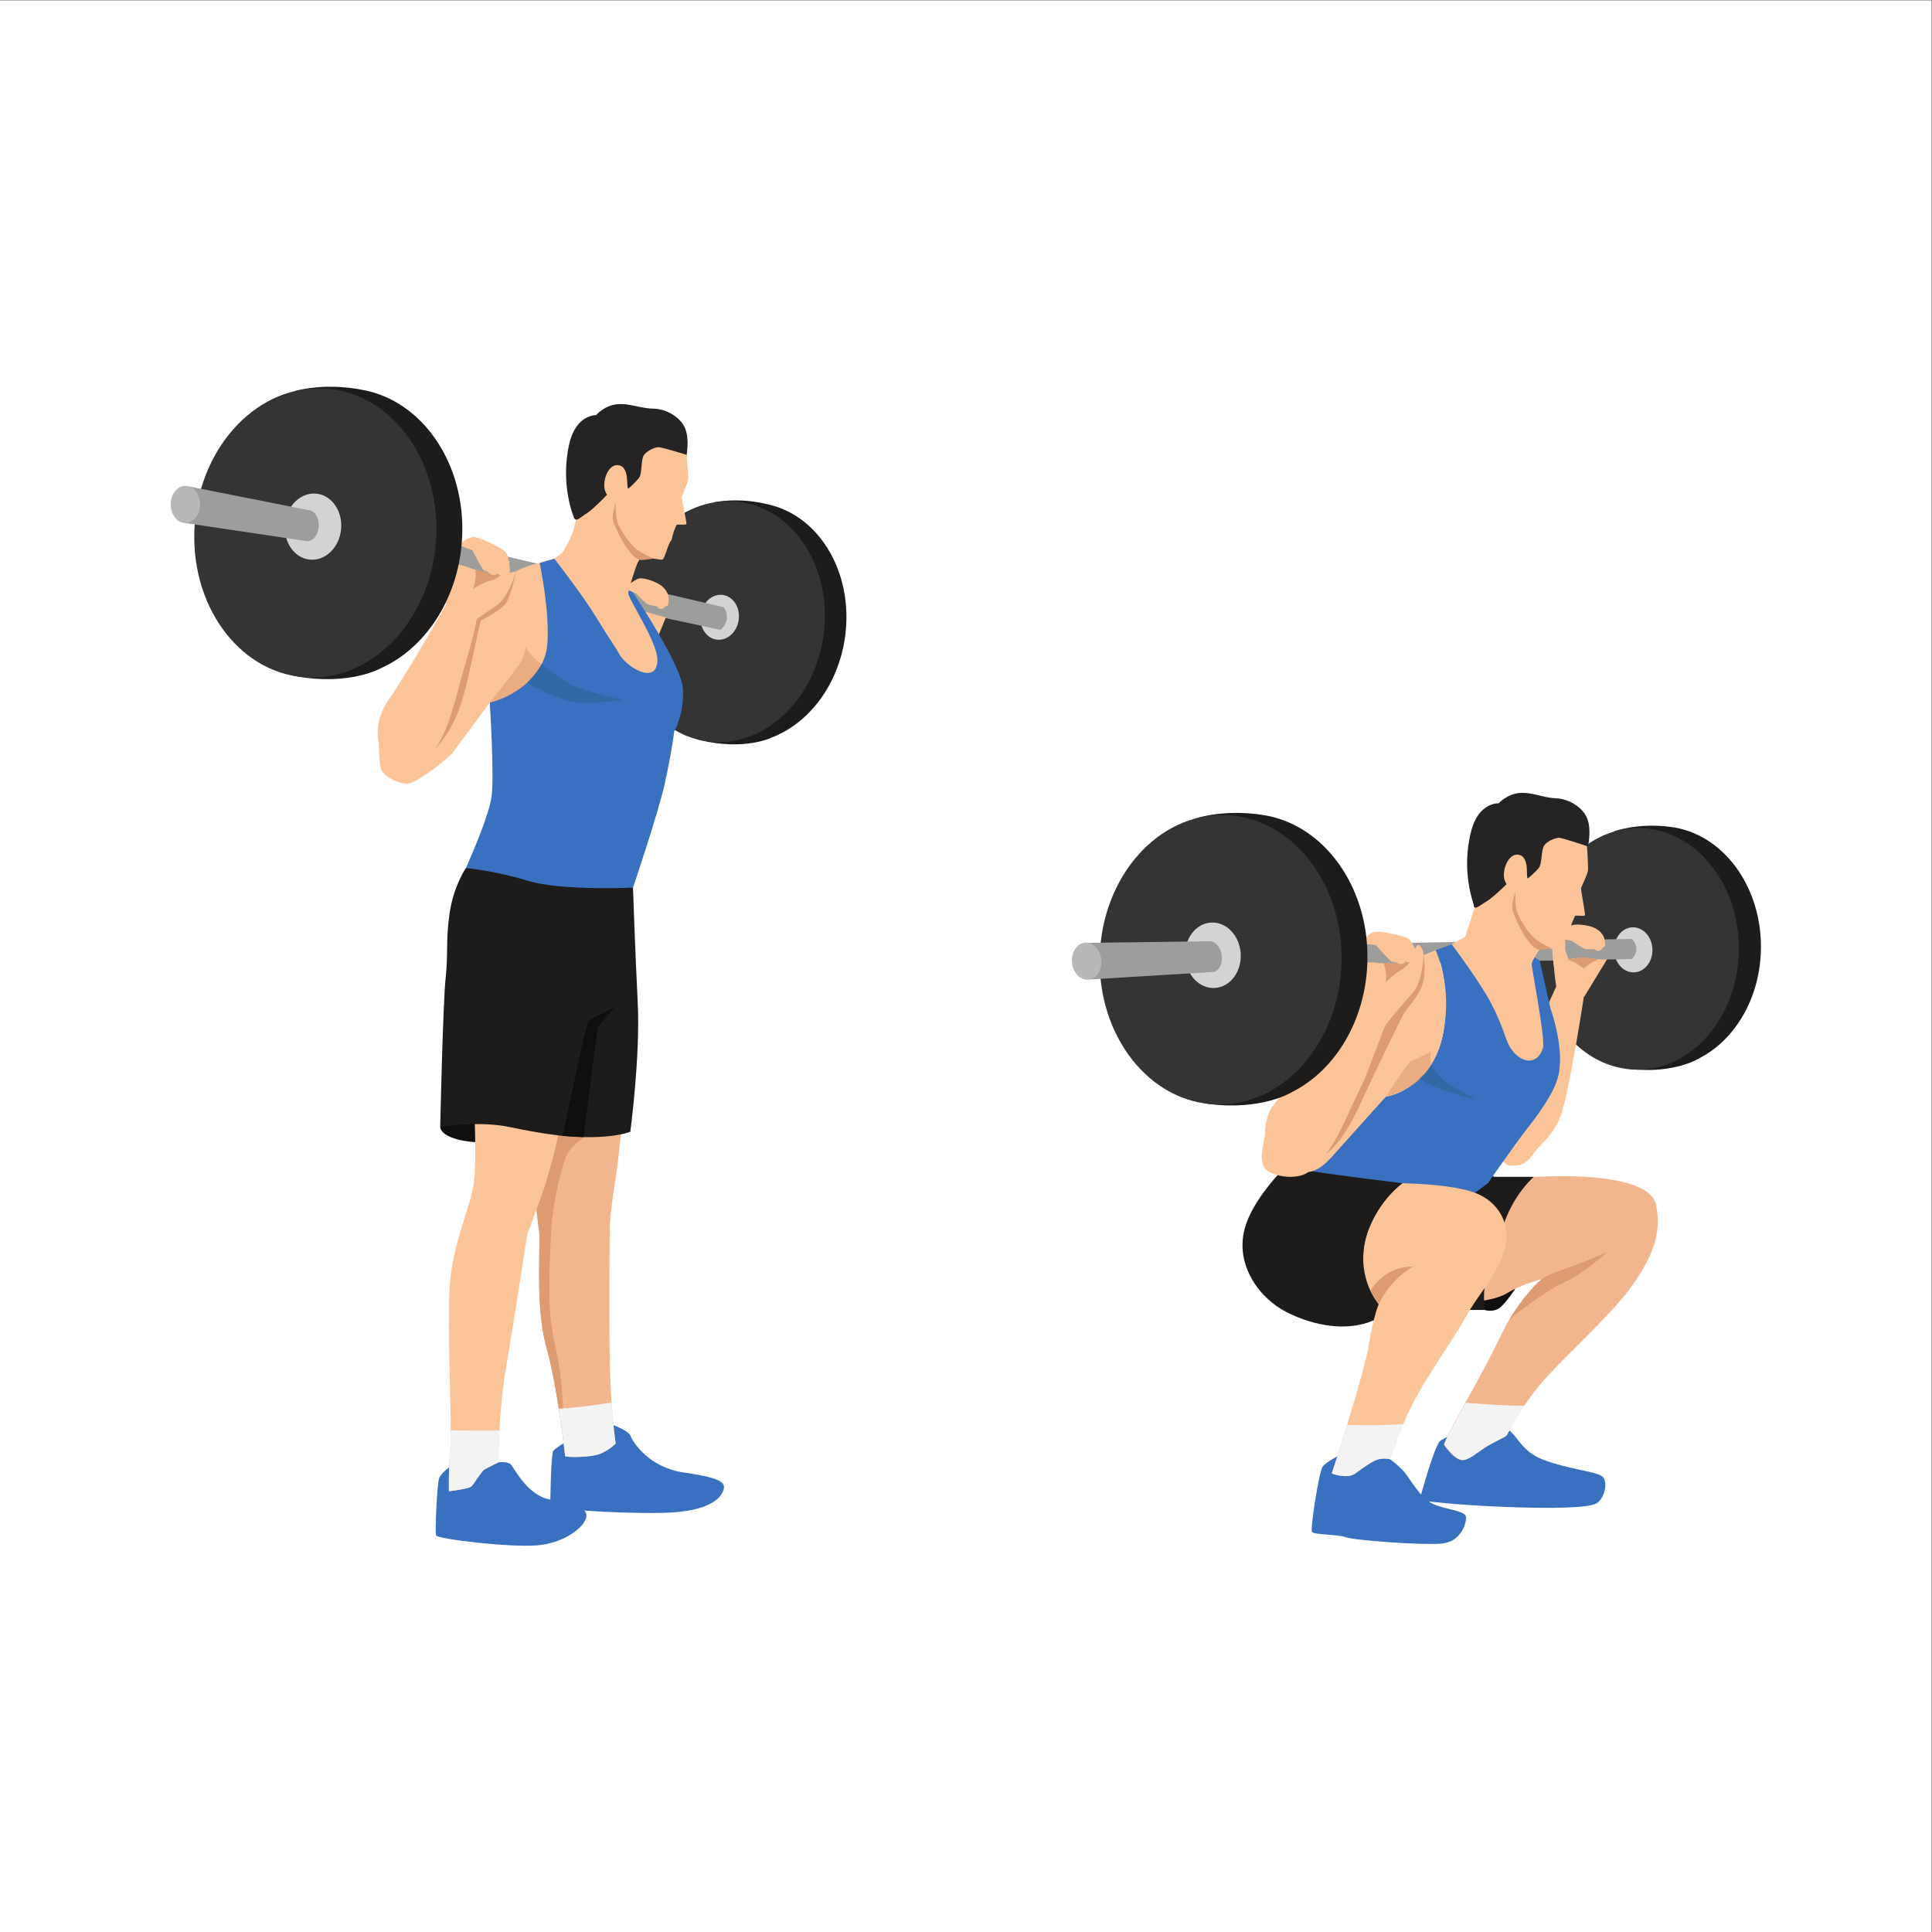<?xml version="1.0" encoding="UTF-8" standalone="no"?>
<svg
   xmlns:dc="http://purl.org/dc/elements/1.1/"
   xmlns:cc="http://creativecommons.org/ns#"
   xmlns:rdf="http://www.w3.org/1999/02/22-rdf-syntax-ns#"
   xmlns:svg="http://www.w3.org/2000/svg"
   xmlns="http://www.w3.org/2000/svg"
   viewBox="0 0 2666.667 2666.667"
   height="2666.667"
   width="2666.667"
   xml:space="preserve"
   id="svg2"
   version="1.1"><rect x="0" y="0" width="2666.667" height="2666.667" fill="#808080" stroke="none"/><defs
     id="defs6" /><g
     transform="matrix(1.333,0,0,-1.333,0,2666.667)"
     id="g10"><g
       transform="scale(0.1)"
       id="g12"><g
         transform="scale(1.227)"
         id="g14"><path
           id="path16"
           style="fill:#ffffff;fill-opacity:1;fill-rule:nonzero;stroke:none"
           d="M 16300,0 H 0 V 16300 H 16300 V 0" /></g><path
         id="path18"
         style="fill:#3970c0;fill-opacity:1;fill-rule:nonzero;stroke:none"
         d="m 4763.64,4890.6 c 0,0 -200.79,-121.4 -219.47,-200.8 -18.68,-79.4 -42.02,-546.3 -28.01,-583.7 14.01,-37.4 761.14,-126.1 1045.98,-102.7 284.85,23.3 504.32,196.1 508.99,303.5 4.67,107.4 -158.77,130.7 -382.91,172.8 -224.14,42 -363.73,322.2 -396.67,359.5 -32.93,37.4 -130.99,23.4 -130.99,23.4 0,0 -144.76,51.3 -200.79,65.3 -56.04,14.1 -196.13,-37.3 -196.13,-37.3" /><path
         id="path20"
         style="fill:#3970c0;fill-opacity:1;fill-rule:nonzero;stroke:none"
         d="m 5954.39,5138.1 c 0,0 -196.12,-121.4 -224.14,-154.1 -28.02,-32.7 -32.69,-593.1 -32.69,-593.1 0,0 621.05,-60.7 1153.39,-51.3 532.33,9.3 630.39,177.4 644.4,252.1 14.01,74.8 -74.72,116.8 -424.93,168.1 -350.22,51.4 -518.33,312.9 -541.67,378.3 -23.35,65.4 -270.84,144.7 -270.84,144.7 l -303.52,-144.7" /><path
         id="path22"
         style="fill:#100f0d;fill-opacity:1;fill-rule:nonzero;stroke:none"
         d="m 4558.18,8334.4 c 0,0 -4.67,-147.1 452.95,-161.1 457.62,-14 18.68,513.7 -42.02,471.6 -60.71,-42 -410.93,-310.5 -410.93,-310.5" /><path
         id="path24"
         style="fill:#f1b68e;fill-opacity:1;fill-rule:nonzero;stroke:none"
         d="m 6440.02,8350.8 c -4.66,-14.1 -32.68,-345.6 -74.71,-607.1 -42.02,-261.5 -51.36,-415.6 -51.36,-438.9 0,-23.4 -9.35,-849.9 0,-1382.2 9.34,-532.4 60.96,-863.9 60.96,-863.9 0,0 -46.96,-56 -149.69,-102.7 -102.72,-46.7 -373.56,-42.1 -373.56,-28.1 0,14.1 -79.38,719.2 -196.13,1134.8 -116.74,415.6 -55.95,1078.6 -72.34,1186 -16.38,107.4 -53.73,462.3 -53.73,462.3 0,0 112.06,910.6 182.11,933.9 70.04,23.4 728.45,-294.1 728.45,-294.1" /><path
         id="path26"
         style="fill:#dc9b70;fill-opacity:1;fill-rule:nonzero;stroke:none"
         d="m 5702.23,7174 c 14.01,401.6 135.42,835.9 182.12,901.3 46.69,65.3 158.76,154.9 158.76,154.9 l 82.54,265.9 c -180.08,80.1 -377.46,161 -414.08,148.8 -70.05,-23.3 -182.11,-933.9 -182.11,-933.9 0,0 37.35,-354.9 53.73,-462.3 16.39,-107.4 -44.4,-770.4 72.34,-1186 116.75,-415.6 196.13,-1120.7 196.13,-1134.8 0,0 -4.67,728.5 -98.07,1120.8 -93.38,392.2 -65.37,723.7 -51.36,1125.3" /><path
         id="path28"
         style="fill:#df8259;fill-opacity:1;fill-rule:nonzero;stroke:none"
         d="m 5851.66,4927.9 c 0,-1 1.84,-2.1 4.98,-3 l -4.98,3" /><path
         id="path30"
         style="fill:#fbc398;fill-opacity:1;fill-rule:nonzero;stroke:none"
         d="m 4908.4,8602.9 c 0,0 28.02,-597.7 0,-835.8 -28.02,-238.2 -203.13,-588.4 -245.15,-1001.7 -42.03,-413.2 21.01,-1538.6 0,-1767.4 -21.01,-228.8 -14.8,-434.3 -14.8,-434.3 0,0 194.58,23.4 227.26,46.7 32.69,23.4 102.73,154.1 140.09,177.5 37.36,23.3 144.76,74.7 144.76,74.7 0,0 0,527.6 79.38,985.3 79.39,457.6 219.47,1377.5 219.47,1377.5 0,0 140.09,359.5 200.8,560.3 60.7,200.8 144.75,523 126.07,551 -18.68,28.1 -350.22,308.2 -466.95,308.2 -116.75,0 -410.93,-42 -410.93,-42" /><path
         id="path32"
         style="fill:#1e1c1b;fill-opacity:1;fill-rule:nonzero;stroke:none"
         d="m 8071.67,14747.1 c -3.6,1.4 -7.09,3 -10.72,4.2 -2.76,1 -5.47,1.8 -8.22,2.7 -25.35,8.7 -51.19,16.3 -77.5,22.8 -328.74,86.6 -580.23,26.9 -580.23,26.9 0,0 -29.62,-48.4 -70.25,-114.4 -329.63,-176.2 -584,-542.9 -645.48,-993.1 -64.4,-471.6 99.57,-911.6 394.73,-1165.4 40.17,-101.3 96.73,-170.1 174.64,-189.2 458.3,-111.8 736.74,24.3 736.74,24.3 l 0.54,0.5 c 386.29,145.2 695.94,543.8 764.65,1046.9 82.86,606.8 -212.52,1161.1 -678.9,1333.8" /><path
         id="path34"
         style="fill:#343434;fill-opacity:1;fill-rule:nonzero;stroke:none"
         d="m 8527.21,13426.6 c -93.5,-684.7 -632.97,-1176.4 -1204.94,-1098.3 -571.97,78.1 -959.85,696.5 -866.36,1381.1 93.5,684.7 632.97,1176.4 1204.94,1098.3 571.98,-78.1 959.86,-696.5 866.36,-1381.1" /><path
         id="path36"
         style="fill:#d4d3d1;fill-opacity:1;fill-rule:nonzero;stroke:none"
         d="m 7648.72,13585.3 c -18.24,-127.6 -120.99,-218.6 -229.49,-203 -108.51,15.5 -181.68,131.5 -163.43,259.2 18.24,127.6 120.99,218.5 229.49,203 108.5,-15.5 181.67,-131.6 163.43,-259.2" /><path
         id="path38"
         style="fill:#9d9d9c;fill-opacity:1;fill-rule:nonzero;stroke:none"
         d="m 3198.58,14722.1 4296.77,-1004.8 c 0,0 88.72,-119.1 -32.68,-234.7 l -4285.37,918 21.28,321.5" /><path
         id="path40"
         style="fill:#fbc398;fill-opacity:1;fill-rule:nonzero;stroke:none"
         d="m 5090.51,12516 -18.68,213.3 c 0,0 -303.52,-404.7 -368.89,-498.1 -65.37,-93.4 -392.25,-331.6 -476.3,-340.9 -84.05,-9.3 -266.17,74.7 -284.84,158.8 -18.68,84 -18.68,260.3 -18.68,260.3 0,0 -70.04,211.3 112.07,468.1 182.11,256.9 528.57,869.7 626.63,1047.2 98.06,177.4 87.81,190.3 87.81,190.3 l 340.88,4.6 c 0,0 121.41,18.7 191.46,32.7 0,0 112.83,85 305.86,123.8 0,0 235.81,-590.7 249.82,-628.1 14.01,-37.4 -22.86,-938.6 -22.86,-938.6 0,0 -411.41,-322.2 -434.76,-308.2 -23.35,14 -168.11,93.4 -168.11,93.4 l -121.41,121.4" /><path
         id="path42"
         style="fill:#fbc398;fill-opacity:1;fill-rule:nonzero;stroke:none"
         d="m 6561.78,13440.1 c 0,0 -29.96,78.5 -38.47,91.9 -8.52,13.4 -147.22,113.1 -185.23,135.9 -38.03,22.8 -74.77,65.1 -61.27,99.6 l 193.23,-48.6 c 0,0 97.12,-3.3 165.44,-31.1 68.33,-27.7 259.14,-75.7 259.14,-75.7 l -99.53,-244.4 c 0,0 -176.88,-132.5 -196.96,-93.6 -20.07,38.9 -36.35,166 -36.35,166" /><path
         id="path44"
         style="fill:#1e1c1b;fill-opacity:1;fill-rule:nonzero;stroke:none"
         d="m 4824.35,11017.1 c 0,0 -126.08,-182.1 -168.1,-462.3 -42.03,-280.2 -14.01,-427.3 -42.03,-679.4 -28.02,-252.2 -56.04,-1541 -56.04,-1541 0,0 392.24,70.1 721.45,0 329.21,-70 546.34,-91 546.34,-91 0,0 434.27,-49.1 700.44,42 0,0 105.07,785.3 77.05,1338.2 -28.02,553 -49.03,1190.4 -49.03,1190.4 0,0 -553.35,287.1 -665.42,329.2 -112.07,42 -1064.66,-126.1 -1064.66,-126.1" /><path
         id="path46"
         style="fill:#eaac82;fill-opacity:1;fill-rule:nonzero;stroke:none"
         d="m 5319.32,12404 -228.81,112 -18.68,213.3 c 0,0 228.81,291.3 298.86,386.9 70.04,95.6 70.04,189 70.04,189 0,0 95.04,-150.4 193.55,-189 98.51,-38.6 81.96,-376 21.25,-427.4 -60.7,-51.4 -336.21,-284.8 -336.21,-284.8" /><path
         id="path48"
         style="fill:#3970c0;fill-opacity:1;fill-rule:nonzero;stroke:none"
         d="m 5739.58,14220.4 -151.75,-44.3 c 0,0 106.51,-497.9 79.66,-841.1 -26.86,-343.2 -364.51,-549.7 -595.65,-605.7 0,0 46.69,-752.6 18.67,-969.7 -28.01,-217.2 -266.16,-742.5 -266.16,-742.5 0,0 301.19,-28 644.4,-133.1 343.22,-105.1 1085.68,-70 1085.68,-70 0,0 259.16,763.4 329.2,1078.6 70.05,315.2 98.06,539.4 98.06,539.4 0,0 107.41,182.1 88.73,448.3 -18.68,266.1 -602.59,1120.6 -602.59,1120.6 0,0 -263.62,154.2 -305.65,161.2 -42.02,7 -422.6,58.3 -422.6,58.3" /><path
         id="path50"
         style="fill:#fbc398;fill-opacity:1;fill-rule:nonzero;stroke:none"
         d="m 6459.2,13912.6 c 0,0 112.46,93.1 157.6,102.5 45.14,9.5 145.83,-22.6 208.76,-59.4 62.94,-36.8 102.26,-102.9 98.45,-159.4 -3.81,-56.6 -4.01,-67.4 -34.57,-69.2 0,0 -11.86,-25.4 -42.51,-27.3 -30.64,-1.9 -41.66,26.4 -41.66,26.4 0,0 -89.99,11 -113.54,31.2 -23.54,20.2 -80.24,73.8 -102.28,100.9 l -130.25,54.3" /><path
         id="path52"
         style="fill:#fbc398;fill-opacity:1;fill-rule:nonzero;stroke:none"
         d="m 5962.96,14625.1 c 0,0 -14.41,-98.8 -59.94,-196.9 -45.52,-98 -86.77,-150.6 -86.77,-150.6 l -76.67,-57.2 c 0,0 296.52,-380.5 436.61,-611.7 140.09,-231.1 200.81,-309.2 232.72,-371.2 68.47,-133.1 397.53,-341.7 398.24,-63.1 0.47,182.2 -301.75,630.4 -301.75,686.5 0,56 129.22,414.4 129.22,414.4 l -227.28,818.3 h -199.63 c 0,0 -115.57,-343.2 -129.58,-336.2 -14.01,7 -73.55,-70 -73.55,-70 l -41.62,-62.3" /><path
         id="path54"
         style="fill:#100f0d;fill-opacity:1;fill-rule:nonzero;stroke:none"
         d="m 6365.31,9574.2 c 0,0 -252.16,-119.1 -273.17,-140.1 -21.01,-21 -266.17,-1190.7 -266.17,-1190.7 l 217.14,-13.2 c 0,0 140.09,1112.8 147.09,1133.9 7.01,21 175.11,210.1 175.11,210.1" /><path
         id="path56"
         style="fill:#3268a6;fill-opacity:1;fill-rule:nonzero;stroke:none"
         d="m 5609.05,13128.5 c 0,0 212.1,-173.5 339.42,-229.6 127.33,-56 496.22,-141.2 496.22,-141.2 0,0 -205.46,-36.2 -438.94,-26.9 -233.47,9.4 -543.79,207.7 -543.79,207.7 0,0 95.51,94.3 147.09,190" /><path
         id="path58"
         style="fill:#f4f3f3;fill-opacity:1;fill-rule:nonzero;stroke:none"
         d="m 4667.52,5195.1 c 0.5,-87.7 -0.55,-156.6 -4.27,-197.1 -21.02,-228.8 -14.8,-434.3 -14.8,-434.3 0,0 194.58,23.4 227.26,46.7 32.69,23.4 102.73,154.1 140.09,177.5 37.36,23.3 144.76,74.7 144.76,74.7 0,0 0.02,136.1 10.42,330 -158.8,-3.3 -348.85,-0.9 -503.46,2.5" /><path
         id="path60"
         style="fill:#f4f3f3;fill-opacity:1;fill-rule:nonzero;stroke:none"
         d="m 5786.09,5418.2 c 41.33,-264 65.57,-482.5 65.57,-490.3 0,-14 270.84,-18.6 373.56,28.1 102.73,46.7 149.69,102.7 149.69,102.7 0,0 -24.23,155.6 -42.49,424.8 -235.29,-40.7 -436.69,-58.1 -546.33,-65.3" /><path
         id="path62"
         style="fill:#dc9b70;fill-opacity:1;fill-rule:nonzero;stroke:none"
         d="m 4992.52,13631.4 -12.94,-49.3 c 4.38,17.4 8.69,33.8 12.94,49.3 z m 287.21,389.4 -154.19,-185.6 -132.33,-201.3 c 12.16,44 23.79,79.7 34.78,103.2 65.38,140.1 188.27,303.1 188.27,303.1 l -78.12,-13 c 0,0 -159.7,-259.7 -169.03,-283.1 -9.34,-23.3 -46.7,-275.5 -144.76,-593 -98.06,-317.5 -149.43,-653.7 -317.53,-901.2 0,0 172.77,169.7 270.83,479.4 75.34,238 144.08,622.3 201.54,851.2 0.24,0.1 183.56,91 248.89,165.7 65.38,74.8 114.86,343.3 114.86,343.3 l -63.21,-68.7" /><path
         id="path64"
         style="fill:#fbc398;fill-opacity:1;fill-rule:nonzero;stroke:none"
         d="m 4606.8,13778.2 c -13.74,-50.6 -5.68,33.9 14.04,193.1 4.61,37.3 11.73,88.6 38.29,192.8 0,0 107.23,-0.3 182.63,-30.7 75.39,-30.3 78.96,-27.2 150.97,-47.6 81.15,-23.1 191.35,-36.4 191.35,-36.4 l 158.86,40.1 c 0,0 -73.15,-272.1 -209.33,-360.9 -150.11,-97.9 -322.1,-222.4 -363.05,-263 -40.95,-40.6 26.52,91.5 -22.35,112.2 -48.87,20.7 -141.41,200.4 -141.41,200.4" /><path
         id="path66"
         style="fill:#fbc398;fill-opacity:1;fill-rule:nonzero;stroke:none"
         d="m 4750.81,14360.6 140.03,-53.3 c 0,0 92.07,-178.5 110.97,-198.3 18.9,-19.8 48.19,-23.8 48.19,-23.8 0,0 24.65,-34.5 58.92,-33.8 34.26,0.7 39.42,16.4 39.42,16.4 0,0 18.95,-30.2 60.7,-14.4 0,0 59.16,-29.3 68.15,10.6 9,39.9 -6.23,183.1 -40.9,223.7 -34.66,40.6 -236.83,138.1 -312.17,154.5 -75.35,16.4 -173.31,-81.6 -173.31,-81.6" /><path
         id="path68"
         style="fill:#dc9b70;fill-opacity:1;fill-rule:nonzero;stroke:none"
         d="m 5184.08,14049.4 c 0,0 -36.85,-40.5 -114.03,-59.7 -77.17,-19.2 -172.59,-81.6 -172.59,-81.6 0,0 19.19,46.9 25.66,100.6 6.47,53.8 -0.87,96.1 -0.87,96.1 l 134.39,-29.5 c 0,0 13.58,-14.1 36.03,-21.7 22.45,-7.7 50.31,2.4 50.31,2.4 l 41.1,-6.6" /><path
         id="path70"
         style="fill:#1e1c1b;fill-opacity:1;fill-rule:nonzero;stroke:none"
         d="m 3875.2,15938.4 c -4.39,1.4 -8.68,3.1 -13.11,4.3 -3.36,0.9 -6.67,1.7 -10.01,2.6 -30.95,8.6 -62.39,15.9 -94.31,21.7 -399.31,80.3 -695.82,-9 -695.82,-9 0,0 -31.99,-60 -75.89,-141.8 -381.68,-234.1 -659.81,-690.8 -701.33,-1233.6 -43.48,-568.5 183.9,-1083.1 554.93,-1365.7 55.23,-118.2 127.77,-196.5 222.29,-213.7 556.06,-101.3 879.36,81.3 879.36,81.3 l 0.61,0.7 c 451.65,201.1 793.62,699.8 840.02,1306.4 55.96,731.5 -336.7,1373.5 -906.74,1546.8" /><path
         id="path72"
         style="fill:#343434;fill-opacity:1;fill-rule:nonzero;stroke:none"
         d="m 4513.88,14391.6 c -63.13,-825.5 -673.33,-1451.8 -1362.92,-1399.1 -689.59,52.7 -1197.42,764.6 -1134.29,1590.1 63.14,825.4 673.34,1451.8 1362.93,1399 689.58,-52.7 1197.42,-764.6 1134.28,-1590" /><path
         id="path74"
         style="fill:#d4d3d1;fill-opacity:1;fill-rule:nonzero;stroke:none"
         d="m 3531.76,14523.5 c -18.47,-188.7 -163.38,-328.9 -323.68,-313.2 -160.29,15.6 -275.27,181.3 -256.81,370 18.47,188.7 163.39,329 323.68,313.3 160.3,-15.7 275.27,-181.4 256.81,-370.1" /><path
         id="path76"
         style="fill:#9d9d9c;fill-opacity:1;fill-rule:nonzero;stroke:none"
         d="m 3198.58,14722.1 -1239.03,245.4 -21.01,-301.1 -19.26,-77.1 1235.83,-184.1 v 0 c 7.1,-2.5 14.52,-4.1 22.19,-4.6 62.25,-4.2 117.47,64.5 123.35,153.2 5.88,88.8 -39.82,164.1 -102.07,168.3" /><path
         id="path78"
         style="fill:#b9b8b7;fill-opacity:1;fill-rule:nonzero;stroke:none"
         d="m 2071.63,14781.9 c 0,-106.3 -68.21,-192.6 -152.35,-192.6 -84.13,0 -152.34,86.3 -152.34,192.6 0,106.4 68.21,192.7 152.34,192.7 84.14,0 152.35,-86.3 152.35,-192.7" /><path
         id="path80"
         style="fill:#252323;fill-opacity:1;fill-rule:nonzero;stroke:none"
         d="m 7109.69,15295.6 c 0,0 30.51,156.2 -14.68,272 -45.17,115.7 -195.02,204.8 -329.35,206.1 -134.32,1.3 -248.88,59 -379.35,45.2 -130.47,-13.9 -213.85,-112.2 -213.85,-112.2 0,0 -206.97,8.5 -277.55,-296.1 -96.7,-417.3 43.31,-752.2 46.13,-759.9 22.08,-60.4 64.53,-3.7 134.67,39.3 70.14,43.1 246.73,229.6 246.73,229.6 0,0 319.65,-115.7 330.81,-102.4 11.16,13.3 387.58,423.9 387.58,423.9 l 60.32,42.1 c 0,0 5.39,2.2 13.49,7 -3.16,3.4 -4.95,5.4 -4.95,5.4" /><path
         id="path82"
         style="fill:#fbc398;fill-opacity:1;fill-rule:nonzero;stroke:none"
         d="m 7109.69,15295.6 c 0,0 19.42,-203.4 16.85,-248.6 -2.57,-45.2 -63.49,-168 -66.74,-189.3 -3.25,-21.2 54.13,-267 47.27,-279.3 -6.87,-12.1 -95.59,-1.2 -100.69,-7.6 -5.11,-6.4 -36.06,-82.7 -36.21,-91 -0.16,-8.3 -7.25,-24 -7.25,-24 0,0 -3.33,-34.7 -14.84,-49 -11.51,-14.4 -22.26,-42.1 -27.74,-52.4 -5.48,-10.2 -39.23,-129.7 -59.04,-142.7 -19.82,-13.1 -270.35,45.2 -306.52,67.2 -36.18,22.1 -202.02,297.5 -209.62,345.8 -7.61,48.4 28.16,177.2 28.16,177.2 0,0 -98.96,50.5 -114.17,147.2 -15.22,96.6 41.68,242.8 134.49,240.1 92.82,-2.6 99.24,-128.3 100.18,-161.9 0.95,-33.7 5.07,-77.7 8.55,-82 3.49,-4.2 83.07,70.1 115.03,112.8 31.95,42.7 18.43,181.7 47.33,230.1 28.91,48.3 114.38,84.4 149.88,86.3 35.5,2 295.08,-78.9 295.08,-78.9" /><path
         id="path84"
         style="fill:#dc9b70;fill-opacity:1;fill-rule:nonzero;stroke:none"
         d="m 6601.97,14309.1 c 45.82,-31.9 112.34,-64.6 163.69,-87.8 0,0 -130.44,-23.2 -154.28,-11.5 -122.33,59.6 -258.62,366.6 -266.22,414.9 -7.61,48.4 28.16,177.2 28.16,177.2 0,0 0.74,-128.8 16.97,-193.2 16.23,-64.4 127.14,-240.7 211.68,-299.6" /><path
         id="path86"
         style="fill:#3970c0;fill-opacity:1;fill-rule:nonzero;stroke:none"
         d="m 13986.5,4993.3 c 0,0 -252.9,-112.1 -292.2,-177.4 -39.3,-65.4 -128.1,-639.8 -109.4,-672.4 18.7,-32.7 261.5,-23.4 350.2,-56.1 88.8,-32.7 798.5,-84 994.7,-65.3 196.1,18.6 253.7,205.4 250.6,270.8 -3.2,65.4 -147.9,70 -311.3,126.1 -163.5,56 -271.7,289.5 -346,364.2 -74.3,74.7 -130.3,112.1 -130.3,112.1 0,0 -121.5,168.1 -144.8,168.1 -23.4,0 -261.5,-70.1 -261.5,-70.1" /><g
         transform="scale(1.022)"
         id="g88"><path
           id="path90"
           style="fill:#3970c0;fill-opacity:1;fill-rule:nonzero;stroke:none"
           d="m 14718.6,5042.95 c 0,0 -64,-27.41 -123.4,-64.02 -59.4,-36.51 -208.1,-585.03 -211.4,-598.74 -3.5,-13.7 389.6,-54.81 855.8,-73.11 466.3,-18.31 854.7,-13.71 937.1,36.51 82.2,50.31 123.3,228.55 50.2,276.61 -73.1,47.96 -324.5,66.27 -585.1,162.19 -260.5,96.02 -265,287.97 -425.1,342.78 -159.9,54.91 -498.1,-82.22 -498.1,-82.22" /></g><path
         id="path92"
         style="fill:#100f0d;fill-opacity:1;fill-rule:nonzero;stroke:none"
         d="m 15371.3,6440.9 c 0,0 100.1,-32.7 170.2,32.7 70,65.4 149,187.2 149,187.2 l -90.8,64.9 -291.7,23.4 c 0,0 -186.8,26.8 -108.4,-95.7 78.4,-122.6 171.7,-212.5 171.7,-212.5" /><g
         transform="scale(1.056)"
         id="g94"><path
           id="path96"
           style="fill:#f1b68e;fill-opacity:1;fill-rule:nonzero;stroke:none"
           d="m 14463.5,6182.64 c 0,0 196.4,7.76 324.6,87.28 128.2,79.62 331.6,132.63 331.6,132.63 0,0 -207.8,-154.69 -393.5,-534.88 -185.6,-380.19 -380.2,-716.17 -464.1,-870.86 -84,-154.78 -105.4,-217.64 -105.4,-217.64 0,0 111.6,-169.46 195.6,-151.75 84,17.61 152.9,99.68 274.4,161.6 121.6,61.91 141.4,75.16 141.4,75.16 0,0 157,300.58 351.6,526.08 194.4,225.4 694,675.37 884.1,947.73 190.1,272.36 296.2,502.22 234.3,793.99 -61.9,291.77 -850.4,293.85 -1202.4,270.75 -352.1,-23.19 -552.6,-421.09 -579.2,-513.96 -26.5,-92.77 -159.1,-446.45 -159.1,-446.45 l 166.1,-259.68" /></g><path
         id="path98"
         style="fill:#1e1c1b;fill-opacity:1;fill-rule:nonzero;stroke:none"
         d="m 15471.4,7819.6 h 411 c 0,0 -149.5,-127.3 -256.9,-356.1 -107.4,-228.8 -242.2,-707 -254.2,-797.1 -11.9,-90.1 0,-225.5 0,-225.5 h -264.1 l -177.4,574.4 126,602.3 c 0,0 196.2,317.6 214.8,322.2 18.7,4.7 200.8,-120.2 200.8,-120.2" /><g
         transform="scale(1.119)"
         id="g100"><path
           id="path102"
           style="fill:#1e1c1b;fill-opacity:1;fill-rule:nonzero;stroke:none"
           d="m 15543,10210.7 c -3.3,0.8 -6.6,1.9 -9.9,2.6 -2.6,0.5 -5.1,0.9 -7.6,1.4 -23.5,4.9 -47.2,8.7 -71.3,11.5 -301.2,39.9 -517.4,-41.2 -517.4,-41.2 0,0 -20.9,-46.2 -49.5,-109.3 -272.4,-193.21 -456.9,-546.9 -460.8,-952.99 -4.2,-425.33 190.5,-797.01 480.7,-988.97 46.9,-85.26 104.8,-139.96 176,-148.09 418.9,-47.81 650.5,104.12 650.5,104.12 l 0.4,0.53 c 326.2,172.13 556.1,560.26 560.5,1013.99 5.4,547.27 -318.6,1005.61 -751.6,1106.41" /></g><g
         transform="scale(1.105)"
         id="g104"><path
           id="path106"
           style="fill:#343434;fill-opacity:1;fill-rule:nonzero;stroke:none"
           d="m 16293.8,9203.28 c -6.1,-625.12 -434.5,-1127.69 -956.7,-1122.63 -522.3,5.16 -940.6,516.15 -934.5,1141.28 6.2,625.14 434.5,1127.77 956.8,1122.57 522.3,-5.1 940.6,-516.08 934.4,-1141.22" /></g><g
         transform="scale(1.011)"
         id="g108"><path
           id="path110"
           style="fill:#e8946e;fill-opacity:1;fill-rule:nonzero;stroke:none"
           d="m 15979.1,9616.52 c 0,0 -18.9,97.74 -31.8,153.23 -12.8,55.4 -40.2,186.4 -47.1,220.37 l 399.8,-30.22 c 0,0 -59.9,-317.96 -71.4,-324.88 -11.6,-7.02 -174.7,-55.49 -174.7,-55.49 l -74.8,36.99" /></g><g
         transform="scale(1.021)"
         id="g112"><path
           id="path114"
           style="fill:#fbc398;fill-opacity:1;fill-rule:nonzero;stroke:none"
           d="m 15916.5,9648.4 c 0,0 -122.5,-290.5 -107.9,-175.38 1.9,15.48 -35.2,76.03 -54,382.73 -6.2,101.89 38.9,235.55 56.2,267.55 l 50.8,-192.7 c 0,0 86.4,-35.15 156.9,-50.52 81.9,-17.81 281.5,-12.48 281.5,-12.48 l -231.7,-379.69 c 0,0 -122.1,-45.75 -136.9,-5.39 -14.7,40.27 -14.9,165.88 -14.9,165.88" /></g><g
         transform="scale(1.017)"
         id="g116"><path
           id="path118"
           style="fill:#fbc398;fill-opacity:1;fill-rule:nonzero;stroke:none"
           d="m 16300,9872.98 c 0,0 -45.4,-118.57 -93.5,-211.81 -48,-93.14 -72,10.72 -98.6,51.53 -26.6,40.82 -82.7,154.77 -82.7,154.77 l 55.9,119.61 c 0,0 151.9,-30.7 161.8,-34.01 9.8,-3.3 57.1,-80.09 57.1,-80.09" /></g><g
         transform="scale(1.009)"
         id="g120"><path
           id="path122"
           style="fill:#fbc398;fill-opacity:1;fill-rule:nonzero;stroke:none"
           d="m 15332.2,8002.35 c 0,0 109.8,-138.1 167.7,-137.91 57.8,0.1 148.9,-8.61 227.8,109.67 78.9,118.18 198.9,178.81 285.9,396.55 86.9,217.85 246.2,1263.97 246.2,1263.97 0,0 40.2,150.18 33,205.66 l -292.2,-70.34 -350.6,-773 -579.7,-722.77 261.9,-271.83" /></g><g
         transform="scale(1.05)"
         id="g124"><path
           id="path126"
           style="fill:#d4d3d1;fill-opacity:1;fill-rule:nonzero;stroke:none"
           d="m 16295.4,9692.7 c 4.6,-122.71 -76.2,-225.36 -180.5,-229.27 -104.3,-3.9 -192.6,92.36 -197.3,215.06 -4.5,122.72 76.3,225.38 180.6,229.3 104.3,3.91 192.6,-92.38 197.2,-215.09" /></g><g
         transform="scale(1.013)"
         id="g128"><path
           id="path130"
           style="fill:#e28b65;fill-opacity:1;fill-rule:nonzero;stroke:none"
           d="m 15803.9,10105.5 c 0,0 25,69.7 58.1,78 33.3,8.3 33.3,8.3 33.3,8.3 0,0 35.2,22.8 68.5,26.9 33.1,4.2 55.9,-8.3 55.9,-8.3 0,0 45.7,16.3 89.3,9.2 43.6,-7.1 33.2,-0.9 43.6,-7.1 10.4,-6.2 37.4,0.8 78.9,-20.3 41.5,-21.2 68.5,-81.8 68.5,-81.8 l -496.1,-4.9" /></g><g
         transform="scale(1.043)"
         id="g132"><path
           id="path134"
           style="fill:#9d9d9c;fill-opacity:1;fill-rule:nonzero;stroke:none"
           d="m 13513.9,9812.38 2687.6,46.33 c 0,0 98.5,-93.52 0,-198.96 l -2726.3,-51.61 -67.1,89.01 105.8,115.23" /></g><path
         id="path136"
         style="fill:#e41d25;fill-opacity:1;fill-rule:nonzero;stroke:none"
         d="m 16099.1,8827.1 c -0.5,-1.5 0.4,1.4 0,0" /><path
         id="path138"
         style="fill:#3970c0;fill-opacity:1;fill-rule:nonzero;stroke:none"
         d="m 16054.9,9560.6 -111.7,497.7 -141,95 23,-54.3 -28.1,-38 10.5,192 -42,-62.9 -154.1,-13.5 -507.6,76.4 -238.3,-86.9 c 0,0 140,-248.7 92.8,-753 -47.3,-504.3 -397.5,-728.5 -607.7,-763.5 -210.1,-35 -567.3,-357.2 -574.3,-385.2 -7,-28 -259.2,-392.3 -259.2,-392.3 0,0 308.2,-28 651.4,-175.1 343.2,-147.1 1016.1,-108.1 1016.1,-108.1 l 221.4,164.1 c 0,0 275.5,397 392.2,546.4 98.8,126.5 277.8,358.1 329.8,539.3 85.9,289.6 -73.2,721.9 -73.2,721.9" /><path
         id="path140"
         style="fill:#1e1c1b;fill-opacity:1;fill-rule:nonzero;stroke:none"
         d="m 13440.2,8049.7 c 0,0 -448.3,-390 -551,-763.6 -102.8,-373.6 144.7,-723.8 438.9,-870.9 294.2,-147.1 630.4,-196.1 889.5,-84 l 133.1,42 c 0,0 -189.1,273.2 -224.1,588.4 -35,315.1 218.7,651.4 396.5,791.4 0,0 -648.7,79 -886.8,116.6 -238.2,37.5 -196.1,180.1 -196.1,180.1" /><path
         id="path142"
         style="fill:#fbc398;fill-opacity:1;fill-rule:nonzero;stroke:none"
         d="m 15326.6,10609.3 c 0,0 -21.3,-109.2 -66.8,-207.2 -45.6,-98.1 -33.9,-69.4 -33.9,-69.4 l -194.7,-104.6 c 0,0 216.1,-287.3 356.2,-518.5 140.1,-231.1 197.7,-445.9 227.4,-509 90.8,-193 291.1,-255 360.7,-51.3 30.9,90.1 -115,817.3 -115,873.3 0,56 203.8,318.9 203.8,318.9 l -300.2,726 h -199.6 c 0,0 -115.6,-343.2 -129.6,-336.2 -14,7 -73.6,-70.1 -73.6,-70.1 l -34.7,-51.9" /><path
         id="path144"
         style="fill:#fbc398;fill-opacity:1;fill-rule:nonzero;stroke:none"
         d="m 14865.6,10166.1 c 0,0 -155.3,-54.9 -272.1,-125 L 14098.6,9231 13517.2,7872.1 c 0,0 105.1,-35 273.2,154.1 168.1,189.1 560.3,623.4 560.3,623.4 0,0 451.9,78.9 576.2,585.8 124.3,506.9 -32.2,836.1 -61.3,930.7" /><path
         id="path146"
         style="fill:#dc9b70;fill-opacity:1;fill-rule:nonzero;stroke:none"
         d="m 14740,10115.4 c 0,0 40.3,-213.1 -29.7,-351.5 -70.1,-138.3 -145.6,-196.5 -187.2,-277.2 -41.6,-80.6 -311.2,-631.6 -426.3,-888.5 -115,-256.8 -253.5,-470 -366.4,-538.5 -112.8,-68.5 -173.5,230.3 -98.8,403.1 74.7,172.8 681.8,1396.2 681.8,1396.2 l 303.3,192.2 123.3,64.2" /><path
         id="path148"
         style="fill:#fbc398;fill-opacity:1;fill-rule:nonzero;stroke:none"
         d="m 14434.8,9635.7 c 0,0 -288.3,-778.8 -319.4,-835.8 -31.1,-56.9 -184.9,-402.3 -269.1,-563.5 -84.2,-161.2 -220.3,-305.2 -304.9,-370.6 -84.6,-65.4 -294.9,-62 -413.8,14 -118.9,76.1 -32.8,292.3 -30.7,381.1 2.2,88.8 17.6,184.2 66.6,269.6 49,85.5 834.1,966.8 937.7,1105.2 h 333.6" /><path
         id="path150"
         style="fill:#fbc398;fill-opacity:1;fill-rule:nonzero;stroke:none"
         d="m 14101.2,9635.7 c -0.9,-52.4 -13.9,31.4 -34.1,190.6 -4.8,37.3 -10.6,88.8 -10.6,196.3 0,0 104,26.2 184.6,15.4 80.5,-10.8 83.2,-6.9 158.1,-8.9 84.3,-2.3 194.3,12 194.3,12 l 146.5,74.3 c 0,0 -6.1,-278 -116.1,-397.6 -121.3,-131.9 -257.2,-295.1 -286.8,-344.5 -29.7,-49.5 3.1,95.2 -49.4,103.2 -52.5,7.9 -186.5,159.2 -186.5,159.2" /><path
         id="path152"
         style="fill:#fbc398;fill-opacity:1;fill-rule:nonzero;stroke:none"
         d="m 14096.8,10235.6 148.9,-17 c 0,0 133.3,-150.2 156.5,-164.7 23.2,-14.5 52.6,-11.2 52.6,-11.2 0,0 32.4,-27.4 65.4,-18.2 33.1,9.1 34.2,25.6 34.2,25.6 0,0 25.8,-24.6 62.3,1.1 0,0 64.6,-13.8 63.5,27.1 -1.2,40.9 -51.3,175.8 -94.9,206.6 -43.6,30.8 -263.6,75.3 -340.7,72.6 -77,-2.7 -147.8,-121.9 -147.8,-121.9" /><g
         transform="scale(1.021)"
         id="g154"><path
           id="path156"
           style="fill:#dc9b70;fill-opacity:1;fill-rule:nonzero;stroke:none"
           d="m 15637.1,6621.65 c 38.1,31.43 141.6,73.24 288,123.46 146.3,50.23 374.9,150.88 374.9,150.88 0,0 -237.7,-219.51 -443.5,-310.96 -205.7,-91.35 -551,-375.08 -551,-375.08 0,0 176.1,283.73 331.6,411.7" /></g><g
         transform="scale(1.02)"
         id="g158"><path
           id="path160"
           style="fill:#fbc398;fill-opacity:1;fill-rule:nonzero;stroke:none"
           d="m 15821.2,10088.9 c 0,0 89.8,111.5 131.3,129.4 41.5,18 144.5,6.9 212.2,-16.1 67.7,-23 118.4,-78.7 125.9,-133.8 7.4,-55.1 9.4,-65.5 -19.6,-73.31 0,0 -6.4,-26.72 -35.5,-34.54 -29,-7.83 -45.2,17.16 -45.2,17.16 0,0 -88.7,-7.09 -115.2,7.74 -26.6,14.85 -91.6,55.15 -118.1,76.75 l -135.8,26.7" /></g><path
         id="path162"
         style="fill:#fbc398;fill-opacity:1;fill-rule:nonzero;stroke:none"
         d="m 16092.3,9984.1 c 0,0 -27.9,162.1 -15,234.5 12.8,72.4 43.7,178.2 82.9,200.8 39.1,22.6 50.4,-154.2 47.3,-248 -0.5,-16.1 14.9,-31 42.2,-136.7 27.2,-105.6 21.7,-145.3 0,-133.6 -21.8,11.6 -157.4,83 -157.4,83" /><path
         id="path164"
         style="fill:#3268a6;fill-opacity:1;fill-rule:nonzero;stroke:none"
         d="m 14816.8,8976.5 c 0,0 71.1,-116.8 157.4,-177.5 86.3,-60.7 315.1,-182.1 315.1,-182.1 0,0 -200.8,44 -373.6,110.7 -172.7,66.8 -220.6,107.4 -220.6,107.4 0,0 97.5,76.2 121.7,141.5" /><path
         id="path166"
         style="fill:#edc9b0;fill-opacity:1;fill-rule:nonzero;stroke:none"
         d="m 14435.9,8674.4 c 48.2,17.6 112.1,46.7 178.6,93 -39.2,-28.6 -78.9,-51.8 -117.5,-70.1 -20.8,-8.8 -41.8,-16.5 -61.1,-22.9" /><path
         id="path168"
         style="fill:#858c98;fill-opacity:1;fill-rule:nonzero;stroke:none"
         d="m 14497,8697.3 c 38.6,18.3 78.3,41.5 117.5,70.1 27.3,19 55.1,41 82.3,66.2 1.2,-0.9 2.8,-2.1 5.2,-3.7 -33.3,-33.2 -71.9,-63.9 -113.1,-82.2 -25.3,-19.4 -58.4,-36.3 -91.9,-50.4 m 223.9,159.6 c 32.2,32.6 63.3,70 91.9,113.1 -8.1,-12.9 -27.8,-43.4 -55.8,-78.3 -12.8,-13.4 -25.5,-25.4 -36.1,-34.8" /><path
         id="path170"
         style="fill:#eaac82;fill-opacity:1;fill-rule:nonzero;stroke:none"
         d="m 14350.7,8649.6 c 0,0 237.7,368.2 256.8,368.2 0,0 0,0 0.1,0 0,0 0.1,0 0.2,0 19.8,0 209,98.8 209,98.8 0,0 -14.9,-41.9 0,-140.1 v 0 c 0,0 -1.4,-2.3 -4,-6.5 -28.6,-43.1 -59.7,-80.5 -91.9,-113.1 -15.2,-13.5 -25.8,-21.9 -25.8,-21.9 0,0 0.5,-0.5 1.7,-1.4 -27.2,-25.2 -55,-47.2 -82.3,-66.2 -66.5,-46.3 -130.4,-75.4 -178.6,-93 -47.7,-16.1 -85.2,-24.8 -85.2,-24.8" /><path
         id="path172"
         style="fill:#83898a;fill-opacity:1;fill-rule:nonzero;stroke:none"
         d="m 14702,8829.9 c -2.4,1.6 -4,2.8 -5.2,3.7 -1.2,0.9 -1.7,1.4 -1.7,1.4 0,0 10.6,8.4 25.8,21.9 10.6,9.4 23.3,21.4 36.1,34.8 -15.9,-20 -34.4,-41.3 -55,-61.8 m 114.8,146.6 v 0 0 0" /><path
         id="path174"
         style="fill:#1e1c1b;fill-opacity:1;fill-rule:nonzero;stroke:none"
         d="m 13183.4,11544.6 c -4.4,1.1 -8.8,2.7 -13.3,3.7 -3.4,0.7 -6.7,1.4 -10.1,2.1 -31.3,7.2 -63,13.1 -95.2,17.5 -402.5,62.3 -694.7,-40.2 -694.7,-40.2 0,0 -29.3,-61.3 -69.4,-145.1 -370.8,-250.9 -628.2,-719.6 -645.4,-1263.7 -18,-569.9 232.2,-1073.8 615.5,-1339.4 60.5,-115.7 136.5,-190.7 231.7,-203.7 560,-76.2 874.8,120.7 874.8,120.7 l 0.6,0.7 c 442.2,221.1 761.5,734.6 780.6,1342.7 23.2,733.3 -397.8,1357 -975.1,1504.7" /><path
         id="path176"
         style="fill:#343434;fill-opacity:1;fill-rule:nonzero;stroke:none"
         d="m 13890.8,10027.9 c -26.2,-827.5 -607.7,-1480.5 -1299,-1458.7 -691.2,21.8 -1230.4,710.2 -1204.3,1537.7 26.1,827.4 607.6,1480.5 1298.9,1458.7 691.3,-21.9 1230.5,-710.3 1204.4,-1537.7" /><path
         id="path178"
         style="fill:#d4d3d1;fill-opacity:1;fill-rule:nonzero;stroke:none"
         d="m 12847,10130.3 c 10.9,-187 -109.1,-346.2 -268,-355.4 -158.9,-9.3 -296.5,134.8 -307.4,321.9 -10.9,187 109.1,346.2 268,355.4 158.9,9.3 296.5,-134.9 307.4,-321.9" /><path
         id="path180"
         style="fill:#9d9d9c;fill-opacity:1;fill-rule:nonzero;stroke:none"
         d="m 12515.6,10258.5 -1263,-16.5 41.9,-299 -2.9,-79.3 1247.1,75.8 v 0 c 7.5,-1 15.1,-1 22.7,0 61.8,8.9 101.6,87.5 88.9,175.6 -12.6,88 -72.9,152.2 -134.7,143.4" /><path
         id="path182"
         style="fill:#b9b8b7;fill-opacity:1;fill-rule:nonzero;stroke:none"
         d="m 11403.3,10067.2 c 10.5,-105.9 -48.9,-198.5 -132.6,-206.8 -83.7,-8.3 -160.1,70.8 -170.6,176.7 -10.5,105.8 48.8,198.4 132.6,206.7 83.7,8.3 160.1,-70.8 170.6,-176.6" /><path
         id="path184"
         style="fill:#fbc398;fill-opacity:1;fill-rule:nonzero;stroke:none"
         d="m 14276.2,6500.5 c 0,0 -52.6,-113.3 -101.1,-414.5 -48.5,-301.2 -384.7,-1337.8 -384.7,-1337.8 0,0 156.5,-63.1 242.9,0 86.3,63 182.3,133 242.9,147.1 60.5,14 116.6,0 116.6,0 0,0 105,343.2 280.1,658.4 175.1,315.2 406.3,630.4 511.3,826.5 105.1,196.1 319.9,424.9 394.6,681.8 74.7,256.8 -56,499.6 -308.2,593 -252.1,93.4 -747.5,98 -747.5,98 0,0 -287.3,-201.4 -383.9,-593.3 -96.7,-391.9 137,-659.2 137,-659.2" /><path
         id="path186"
         style="fill:#dc9b70;fill-opacity:1;fill-rule:nonzero;stroke:none"
         d="m 14630.9,6889.2 c 0,0 -223.9,-114.2 -354.7,-388.7 l -85.4,138.4 c 0,0 131.9,254.9 440.1,250.3" /><path
         id="path188"
         style="fill:#dc9b70;fill-opacity:1;fill-rule:nonzero;stroke:none"
         d="m 14593.5,10041.1 c 0,0 -25.6,-48.4 -95.7,-86 -70,-37.7 -147.1,-121.8 -147.1,-121.8 0,0 7,50.2 0,103.9 -7,53.7 -24.6,93 -24.6,93 l 137.6,4.5 c 0,0 16.6,-10.3 40.3,-12.1 23.6,-1.9 48.1,14.8 48.1,14.8 l 41.4,3.7" /><path
         id="path190"
         style="fill:#f4f3f3;fill-opacity:1;fill-rule:nonzero;stroke:none"
         d="m 13948.3,5250.8 c -83.7,-273.8 -157.9,-502.6 -157.9,-502.6 0,0 156.5,-63.1 242.9,0 86.3,63 182.3,133 242.9,147.1 60.5,14 116.6,0 116.6,0 0,0 49.4,161.4 137,364.6 -205.8,-16.2 -410.4,-15.6 -581.5,-9.1" /><path
         id="path192"
         style="fill:#f4f3f3;fill-opacity:1;fill-rule:nonzero;stroke:none"
         d="m 15177.3,5480.6 c -46,-82.9 -84.7,-151.9 -112.1,-202.4 -88.7,-163.5 -111.3,-229.9 -111.3,-229.9 0,0 117.9,-179 206.6,-160.3 88.7,18.7 161.5,105.3 289.9,170.7 128.4,65.4 149.3,79.4 149.3,79.4 0,0 74.9,143.1 186.2,309.2 -218.8,2.9 -442,18.6 -608.6,33.3" /><g
         transform="scale(1.018)"
         id="g194"><path
           id="path196"
           style="fill:#fbc398;fill-opacity:1;fill-rule:nonzero;stroke:none"
           d="m 15983.9,9844.2 -62.4,40.05 c 0,0 27.5,14.86 139.4,21.97 112,7.11 239.1,-19.88 239.1,-19.88 l -182.2,-78.42 -133.9,36.28" /></g><g
         transform="scale(1.015)"
         id="g198"><path
           id="path200"
           style="fill:#dc9b70;fill-opacity:1;fill-rule:nonzero;stroke:none"
           d="m 15994.5,9916.77 c 0,0 57.4,-12.93 102.3,-46.47 45,-33.58 61.2,-37.91 61.2,-37.91 0,0 77.9,65.09 142,85.93 0,0 -101.3,50.98 -305.5,-1.55" /></g><path
         id="path202"
         style="fill:#fbc398;fill-opacity:1;fill-rule:nonzero;stroke:none"
         d="m 15277,10630.6 -123.1,-377.6 53.7,-43.7 c 0,0 315.2,187.2 310.5,257 -4.6,69.8 62.3,370.4 62.3,370.4 l -303.4,-206.1" /><path
         id="path204"
         style="fill:#fbc398;fill-opacity:1;fill-rule:nonzero;stroke:none"
         d="m 14740,10115.4 c 0,0 0.8,57.6 -34.4,93.9 -35.1,36.2 -58.4,-30.7 -86.4,-123.9 -28,-93.3 -58.3,-156.3 -42,-148.2 16.3,8.2 67.1,5.9 79.1,8.2 12,2.4 83.7,170 83.7,170" /><g
         transform="scale(1.011)"
         id="g206"><path
           id="path208"
           style="fill:#252323;fill-opacity:1;fill-rule:nonzero;stroke:none"
           d="m 16265.9,11129.7 c 0,0 34.1,153.7 -7.7,269.4 -41.7,115.6 -187.7,207.5 -320.4,212.2 -132.9,4.7 -244.7,64.7 -374.1,54.3 -129.5,-10.3 -214.4,-105.4 -214.4,-105.4 0,0 -204.5,13.6 -282,-285.8 -106.3,-410.4 26.1,-744.7 26.3,-752.9 0.8,-68.1 63.7,-5.3 134.2,35.5 70.4,40.8 249.8,220.8 249.8,220.8 0,0 313.2,-122.5 324.6,-109.7 11.4,12.9 394.2,409.4 394.2,409.4 l 60.7,40.1 c 0,0 -8.8,-15.8 -0.6,-11.2 -3.1,3.5 9.4,23.3 9.4,23.3" /></g><g
         transform="scale(1.009)"
         id="g210"><path
           id="path212"
           style="fill:#fbc398;fill-opacity:1;fill-rule:nonzero;stroke:none"
           d="m 16285.9,11143.5 c 0,0 14.1,-202 10.4,-246.7 -3.7,-44.7 -67.1,-164.8 -70.9,-185.7 -3.8,-21 46.8,-265.9 39.6,-277.8 -7,-11.9 -94.6,1.2 -99.8,-5 -5.3,-6.2 -37.9,-81 -38.2,-89.2 -0.4,-8.2 -7.8,-23.6 -7.8,-23.6 0,0 -4.2,-34.3 -15.9,-48.2 -11.8,-13.9 -23.1,-41.1 -28.9,-51.1 -5.6,-10 -42.1,-127.5 -62.1,-139.9 -19.9,-12.4 -266.6,51.7 -301.8,74.4 -35.3,22.8 -192.5,299.8 -198.8,347.8 -6.3,48.1 32.4,174.7 32.4,174.7 0,0 -96.7,52.6 -109.3,148.7 -12.6,96.1 47.4,239.4 139.3,234.4 91.9,-5 95.1,-129.6 95.1,-162.9 0.1,-33.4 3,-77.1 6.4,-81.4 3.4,-4.3 84,67.3 116.8,108.8 32.7,41.5 22.9,179.4 52.7,226.6 29.8,47.2 115.4,80.7 150.7,81.7 35.1,1.1 290.1,-85.6 290.1,-85.6" /></g><path
         id="path214"
         style="fill:#dc9b70;fill-opacity:1;fill-rule:nonzero;stroke:none"
         d="m 15906.7,10275.4 c 45,-33 110.6,-67.4 161.4,-91.9 0,0 -131,-19.8 -154.6,-7.6 -120.7,62.8 -249.1,373.2 -255.4,421.7 -6.4,48.5 32.7,176.3 32.7,176.3 0,0 -2.6,-128.7 12,-193.5 14.6,-64.8 120.9,-243.9 203.9,-305" /></g></g></svg>